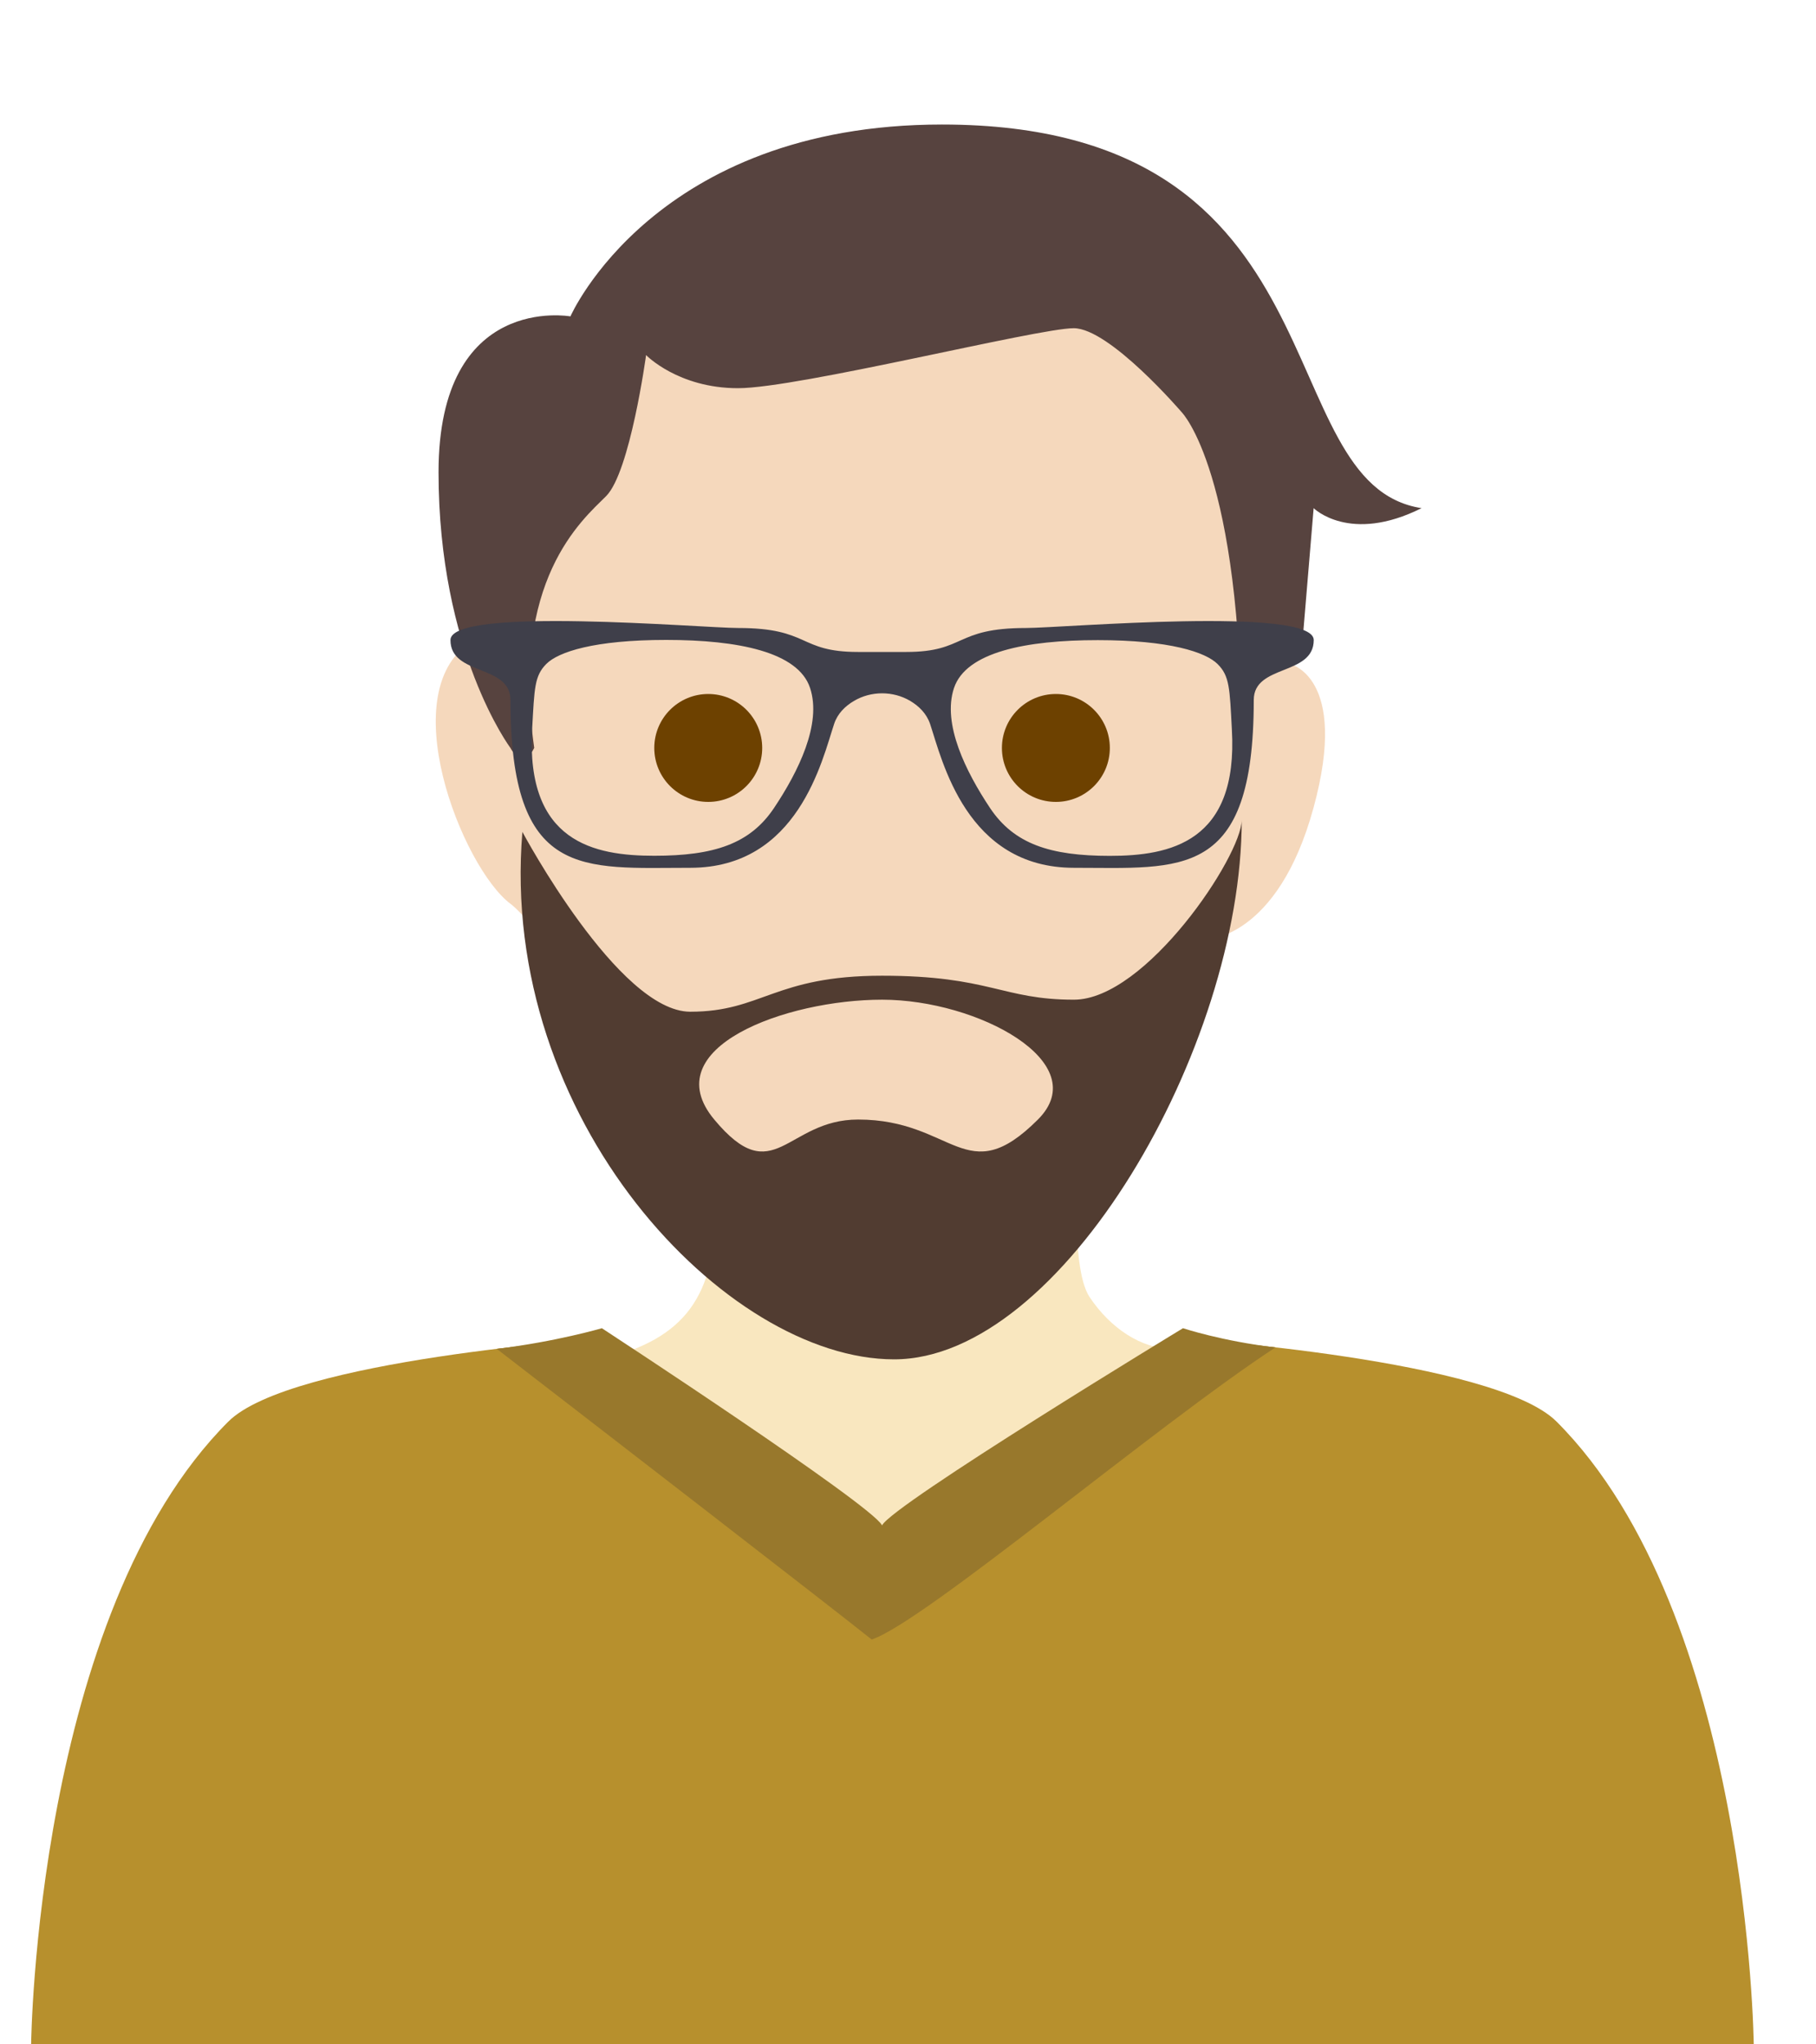 <?xml version="1.0" encoding="utf-8"?>
<!-- Generator: Adobe Illustrator 23.0.3, SVG Export Plug-In . SVG Version: 6.00 Build 0)  -->
<svg version="1.1" id="admin" xmlns="http://www.w3.org/2000/svg" xmlns:xlink="http://www.w3.org/1999/xlink" x="0px" y="0px"
	 viewBox="0 0 175 197" style="enable-background:new 0 0 175 197;" xml:space="preserve">
<style type="text/css">
	.st0{fill:#F9E7BF;}
	.st1{fill:#F5D8BC;}
	.st2{fill:#57433F;}
	.st3{fill:#513C31;}
	.st4{fill:#6D4100;}
	.st5{fill:#3F3F4A;}
	.st6{fill:#B7902D;}
	.st7{fill:#98782C;}
</style>
<path class="st0" d="M58,131c8-2,11-6,11-15s35-5,35-5s-1,11,1,14s5,5,8,5s-12,26-28,25S58,131,58,131z"/>
<path class="st1" d="M74.6,122.91c0,0-20.8-32.35-25.42-35.82c-4.62-3.47-11.55-20.8-3.47-25.42c11.22-6.41,19.64-36.97,19.64-36.97
	l50.83,4.62l8.09,34.66c0,0,5.78,1.16,2.31,13.86c-3.47,12.71-10.4,12.71-10.4,12.71l-23.11,32.35H74.6z"/>
<path class="st2" d="M49.19,72.08c0,0-6.93-9.24-6.93-26.57s12.71-15.02,12.71-15.02S63.05,12,90.78,12
	c39.28,0,31.19,34.66,46.21,36.97c-6.93,3.47-10.4,0-10.4,0l-1.16,13.86c0,0-5.78,0-5.78,9.24c0-26.57-5.78-32.35-5.78-32.35
	s-6.93-8.09-10.4-8.09c-3.47,0-26.57,5.78-32.35,5.78c-5.78,0-8.86-3.19-8.86-3.19s-1.54,11.28-3.85,13.59
	c-2.31,2.31-9.24,8.09-6.93,24.26C50.34,74.39,49.19,72.08,49.19,72.08z"/>
<path class="st3" d="M103.49,96.34c-6.93,0-8.09-2.31-18.49-2.31S73.45,97.5,66.52,97.5S50.34,80.17,50.34,80.17
	C48.03,107.89,69.98,131,86.16,131s33.5-30.04,33.5-51.99C119.66,82.48,110.42,96.34,103.49,96.34z M100.02,107.89
	c-6.93,6.93-8.09,0-17.33,0c-6.93,0-8.09,6.93-13.86,0c-5.78-6.93,6.93-11.55,16.17-11.55S105.5,102.42,100.02,107.89z"/>
<circle class="st4" cx="68.25" cy="72.08" r="5.2"/>
<circle class="st4" cx="101.75" cy="72.08" r="5.2"/>
<path class="st5" d="M98.87,60.52c-6.93,0-5.78,2.31-11.55,2.31H85h-2.31c-5.78,0-4.62-2.31-11.55-2.31
	c-3.47,0-27.73-2.11-27.73,1.16c0,3.47,5.78,2.31,5.78,5.78c0,17.36,6.93,16.17,17.33,16.17s12.71-10.4,13.86-13.86
	c0.33-1,1.05-1.71,1.91-2.22c1.65-0.98,3.78-0.98,5.43,0c0.85,0.51,1.57,1.22,1.91,2.22c1.16,3.47,3.47,13.86,13.86,13.86
	s17.33,1.19,17.33-16.17c0-3.47,5.78-2.31,5.78-5.78C126.59,58.41,102.33,60.52,98.87,60.52z M74.6,77.85
	c-2.31,3.47-5.78,4.62-11.55,4.62s-12.39-1.29-11.77-12.19c0.22-3.99,0.22-5.14,1.37-6.3c1.16-1.16,4.62-2.31,11.55-2.31
	s12.71,1.16,13.86,4.62C79.22,69.77,76.91,74.39,74.6,77.85z M106.95,82.48c-5.78,0-9.24-1.16-11.55-4.62
	c-2.31-3.47-4.62-8.09-3.47-11.55c1.16-3.47,6.93-4.62,13.86-4.62s10.4,1.16,11.55,2.31s1.16,2.31,1.37,6.3
	C119.34,81.18,112.73,82.48,106.95,82.48z"/>
<path class="st6" d="M150,137c-6-6-36-8-36-8s-28,17-29,19c-1-2-27-19-27-19s-30,2-36,8C3.44,155.56,3,197,3,197h73h20h73
	C169,197,168.56,155.56,150,137z"/>
<path class="st6" d="M122.91,129.85C111.34,137.43,89.08,156.31,84,158c-3.97-3.18-26.89-20.88-36.13-28.01
	C53.62,129.29,58,129,58,129s26,17,27,19c1-2,29-19,29-19S117.77,129.25,122.91,129.85z"/>
<path class="st7" d="M122.91,129.85C111.34,137.43,89.08,156.31,84,158c-3.97-3.18-26.89-20.88-36.13-28.01
	C53.62,129.29,58,128,58,128s26,17,27,19c1-2,29-19,29-19S117.77,129.25,122.91,129.85z"/>
</svg>

